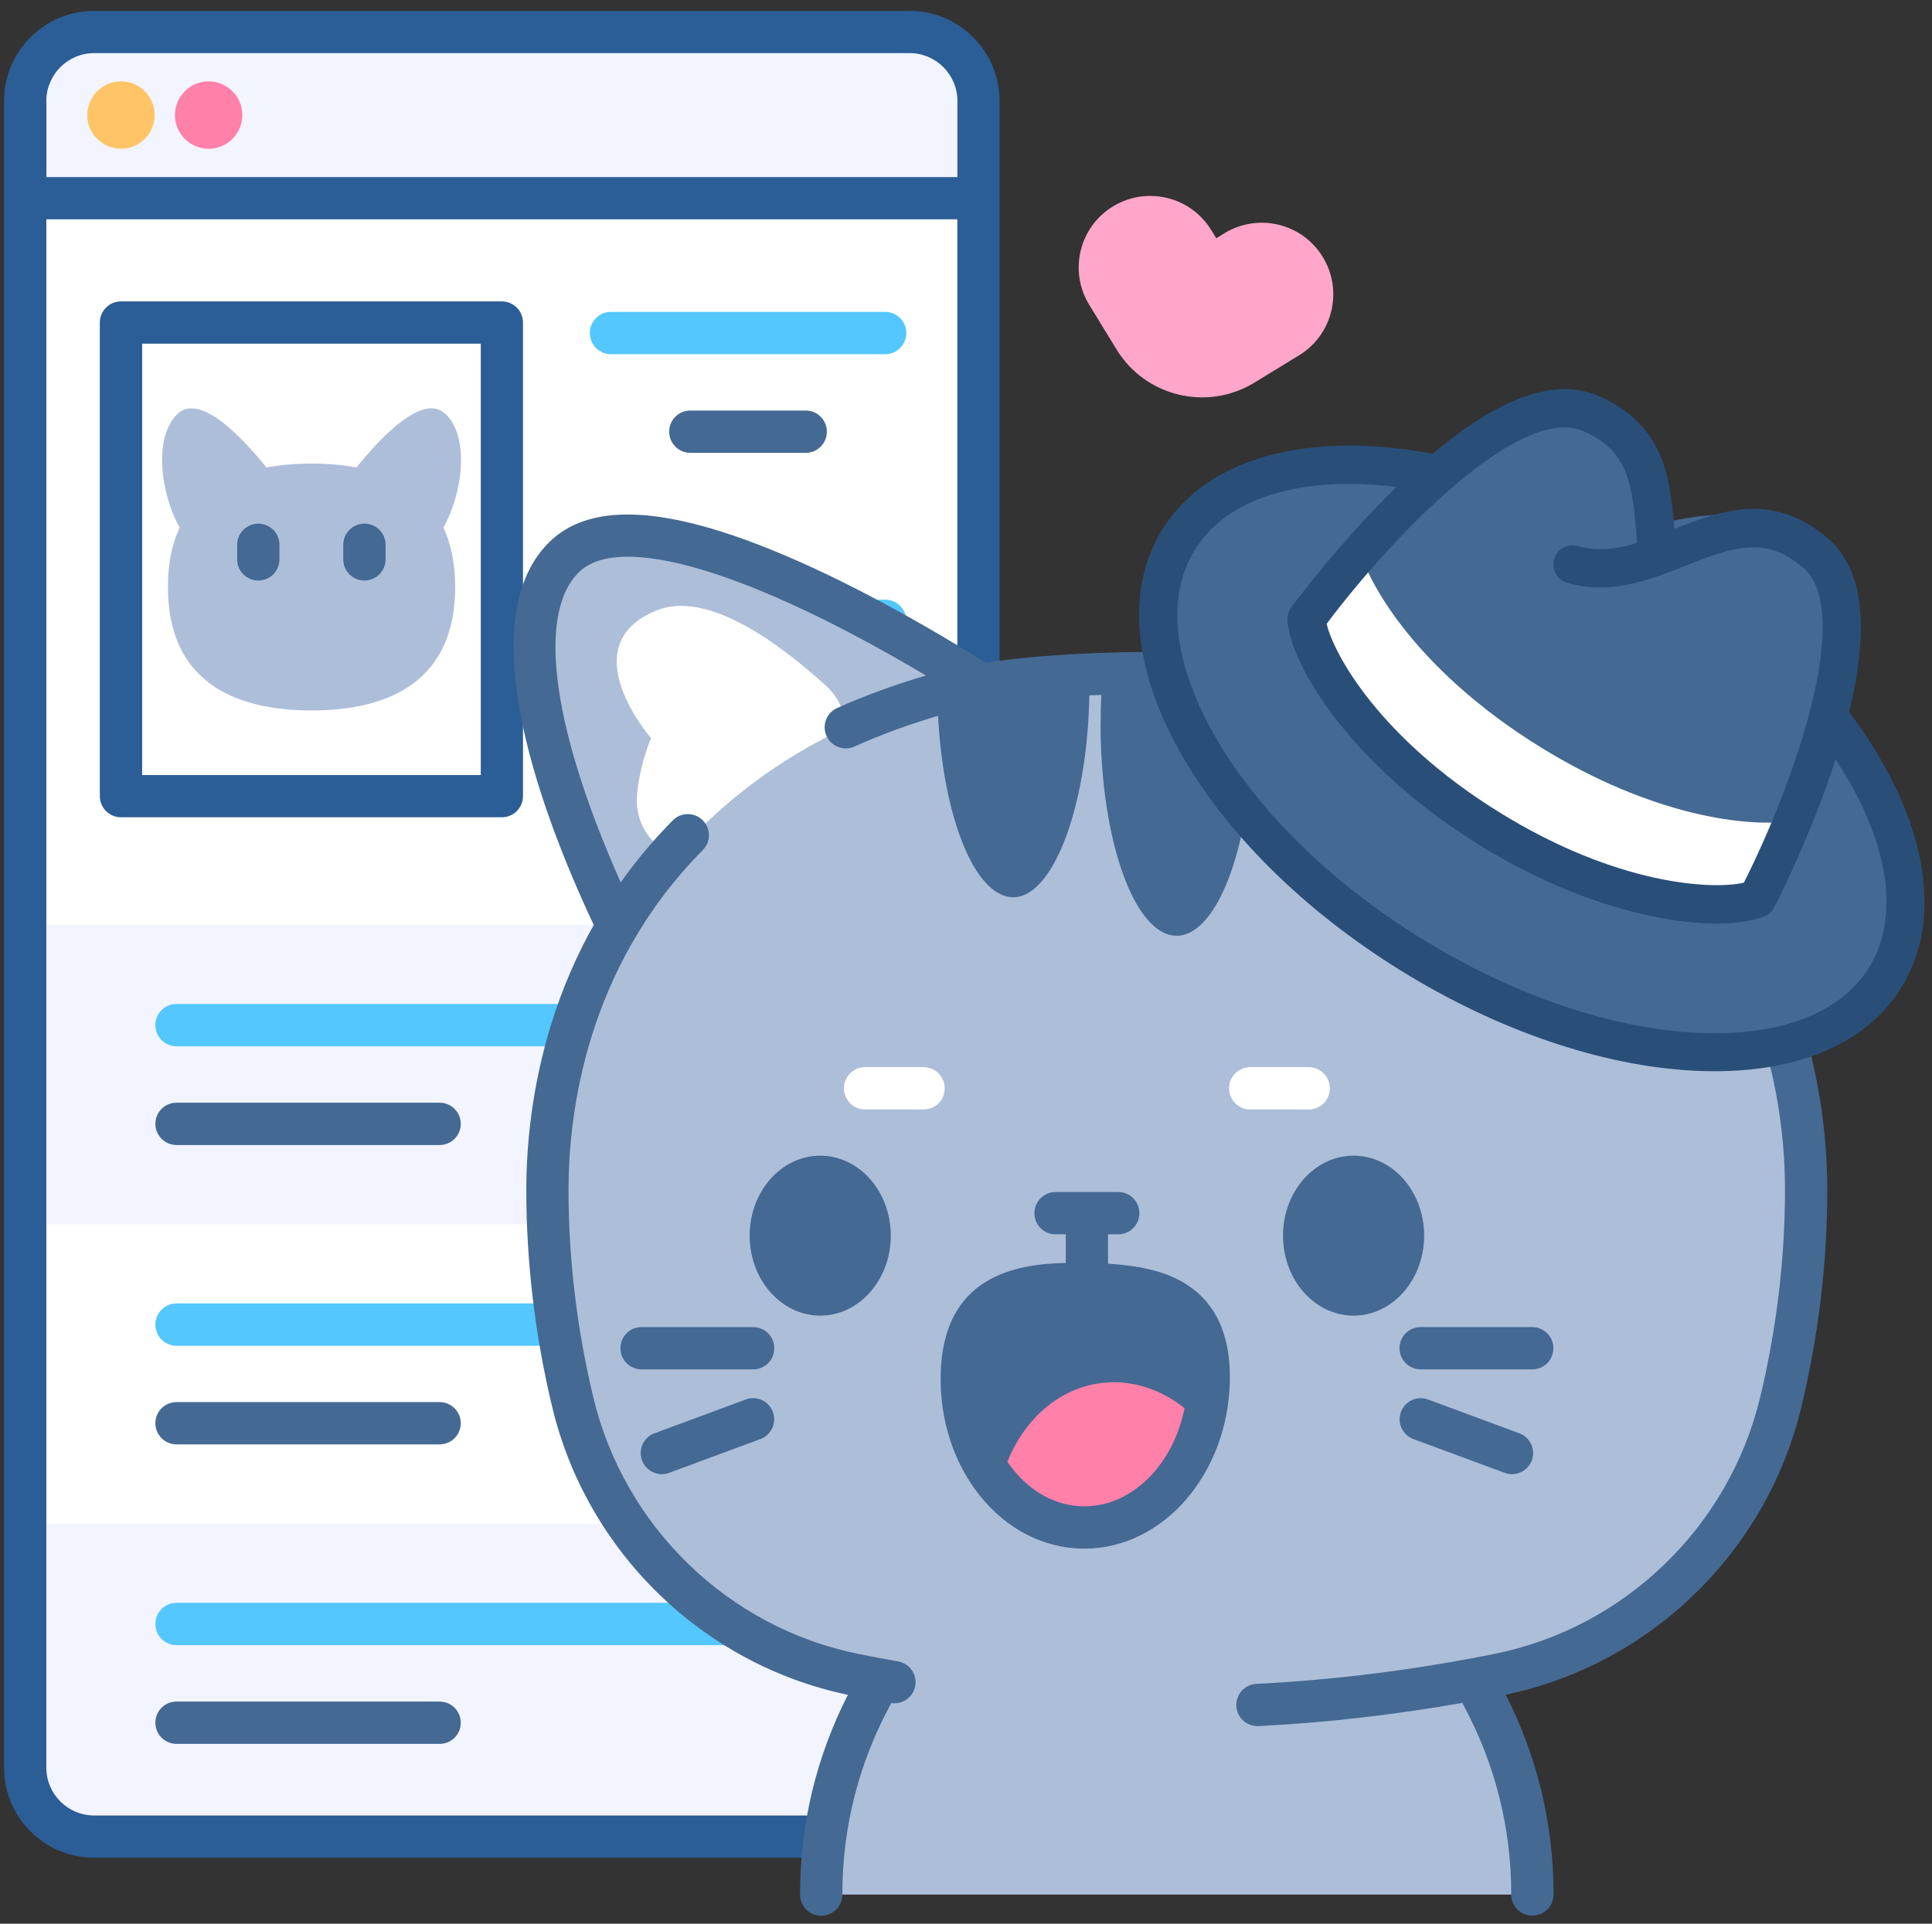<svg width="240" height="239" viewBox="0 0 240 239" fill="none" xmlns="http://www.w3.org/2000/svg">
<rect x="0" y="0" width="240" height="239" fill="#333333" stroke="none"/>
<g clip-path="url(#clip0_1215_7289)">
<path d="M3.128 12.539V24.629H121.539V12.539C121.539 7.814 117.708 3.983 112.983 3.983H11.684C6.959 3.983 3.128 7.814 3.128 12.539Z" fill="#F2F4FF"/>
<path d="M3.128 24.618H121.539V228.176H11.684C6.959 228.176 3.128 224.345 3.128 219.619V24.618Z" fill="white"/>
<path d="M121.539 114.909H3.128V152.105H121.539V114.909Z" fill="#F2F4FF"/>
<path d="M3.128 189.301H121.539V228.176H11.684C6.959 228.176 3.128 224.345 3.128 219.619V189.301Z" fill="#F2F4FF"/>
<path d="M112.983 1.355H11.684C5.524 1.355 0.5 6.368 0.5 12.539V219.619C0.5 225.78 5.512 230.803 11.684 230.803H121.539C122.986 230.803 124.167 229.633 124.167 228.176V12.528C124.167 6.368 119.155 1.344 112.983 1.344V1.355ZM5.755 12.539C5.755 9.271 8.416 6.599 11.695 6.599H112.994C116.262 6.599 118.934 9.26 118.934 12.539V22.001H5.766V12.539H5.755ZM118.923 225.559H11.695C8.427 225.559 5.755 222.898 5.755 219.619V27.245H118.923V225.559Z" fill="#2B5D96"/>
<path d="M62.339 40.097H15.03V98.922H62.339V40.097Z" fill="white"/>
<path d="M55.395 51.491C52.69 48.786 47.655 53.898 44.276 58.082C42.521 57.751 40.644 57.596 38.69 57.596C36.736 57.596 34.859 57.751 33.103 58.082C29.725 53.898 24.69 48.786 21.985 51.491C19.093 54.384 19.888 61.174 22.317 65.557C21.378 67.555 20.859 69.995 20.859 72.932C20.859 84.481 28.853 88.268 38.701 88.268C48.549 88.268 56.543 84.481 56.543 72.932C56.543 69.984 56.013 67.555 55.085 65.557C57.514 61.174 58.309 54.384 55.417 51.491H55.395Z" fill="#ADBED9"/>
<path d="M62.339 101.539H15.03C13.583 101.539 12.402 100.368 12.402 98.911V40.075C12.402 38.629 13.572 37.447 15.03 37.447H62.339C63.785 37.447 64.967 38.618 64.967 40.075V98.911C64.967 100.357 63.796 101.539 62.339 101.539ZM17.657 96.294H59.722V42.703H17.657V96.294Z" fill="#2B5D96"/>
<path d="M109.958 44.005H75.897C74.451 44.005 73.269 42.835 73.269 41.378C73.269 39.92 74.44 38.75 75.897 38.75H109.958C111.404 38.75 112.585 39.92 112.585 41.378C112.585 42.835 111.415 44.005 109.958 44.005Z" fill="#53C7FE"/>
<path d="M100.087 56.261H85.756C84.31 56.261 83.129 55.09 83.129 53.633C83.129 52.175 84.299 51.005 85.756 51.005H100.087C101.534 51.005 102.715 52.175 102.715 53.633C102.715 55.09 101.545 56.261 100.087 56.261Z" fill="#446993"/>
<path d="M109.958 79.755H75.897C74.451 79.755 73.269 78.585 73.269 77.127C73.269 75.67 74.44 74.5 75.897 74.5H109.958C111.404 74.5 112.585 75.67 112.585 77.127C112.585 78.585 111.415 79.755 109.958 79.755Z" fill="#53C7FE"/>
<path d="M90.228 92.022H75.897C74.451 92.022 73.269 90.851 73.269 89.394C73.269 87.936 74.44 86.766 75.897 86.766H90.228C91.674 86.766 92.856 87.936 92.856 89.394C92.856 90.851 91.685 92.022 90.228 92.022Z" fill="#446993"/>
<path d="M99.601 129.991H21.93C20.484 129.991 19.302 128.82 19.302 127.363C19.302 125.905 20.473 124.735 21.93 124.735H99.601C101.048 124.735 102.229 125.905 102.229 127.363C102.229 128.82 101.059 129.991 99.601 129.991Z" fill="#53C7FE"/>
<path d="M54.611 142.257H21.93C20.484 142.257 19.302 141.087 19.302 139.629C19.302 138.172 20.473 137.001 21.93 137.001H54.611C56.057 137.001 57.238 138.172 57.238 139.629C57.238 141.087 56.068 142.257 54.611 142.257Z" fill="#446993"/>
<path d="M99.601 167.198H21.93C20.484 167.198 19.302 166.027 19.302 164.57C19.302 163.113 20.473 161.942 21.93 161.942H99.601C101.048 161.942 102.229 163.113 102.229 164.57C102.229 166.027 101.059 167.198 99.601 167.198Z" fill="#53C7FE"/>
<path d="M54.611 179.453H21.93C20.484 179.453 19.302 178.283 19.302 176.825C19.302 175.368 20.473 174.198 21.93 174.198H54.611C56.057 174.198 57.238 175.368 57.238 176.825C57.238 178.283 56.068 179.453 54.611 179.453Z" fill="#446993"/>
<path d="M99.601 204.394H21.93C20.484 204.394 19.302 203.224 19.302 201.766C19.302 200.309 20.473 199.139 21.93 199.139H99.601C101.048 199.139 102.229 200.309 102.229 201.766C102.229 203.224 101.059 204.394 99.601 204.394Z" fill="#53C7FE"/>
<path d="M54.611 216.66H21.93C20.484 216.66 19.302 215.49 19.302 214.032C19.302 212.575 20.473 211.405 21.93 211.405H54.611C56.057 211.405 57.238 212.575 57.238 214.032C57.238 215.49 56.068 216.66 54.611 216.66Z" fill="#446993"/>
<path d="M19.214 14.295C19.214 11.976 17.337 10.11 15.03 10.11C12.722 10.11 10.845 11.987 10.845 14.295C10.845 16.602 12.722 18.479 15.03 18.479C17.337 18.479 19.214 16.602 19.214 14.295Z" fill="#FFC466"/>
<path d="M25.916 18.479C28.227 18.479 30.1 16.606 30.1 14.295C30.1 11.984 28.227 10.11 25.916 10.11C23.605 10.11 21.731 11.984 21.731 14.295C21.731 16.606 23.605 18.479 25.916 18.479Z" fill="#FF80A9"/>
<path d="M32.087 72.126C30.641 72.126 29.46 70.956 29.46 69.498V67.688C29.46 66.241 30.63 65.06 32.087 65.06C33.545 65.06 34.715 66.23 34.715 67.688V69.498C34.715 70.945 33.545 72.126 32.087 72.126Z" fill="#446993"/>
<path d="M45.27 72.126C43.824 72.126 42.642 70.956 42.642 69.498V67.688C42.642 66.241 43.813 65.06 45.27 65.06C46.727 65.06 47.898 66.23 47.898 67.688V69.498C47.898 70.945 46.727 72.126 45.27 72.126Z" fill="#446993"/>
<path d="M222.335 69.288C213.06 60.014 183.493 76.884 170.454 85.077C164.006 84.006 155.693 83.564 146.165 83.608C136.648 83.564 128.323 84.006 121.886 85.077C108.858 76.895 79.291 60.003 70.006 69.288C60.787 78.507 71.32 103.813 76.707 115.074C70.326 125.861 67.985 137.675 67.985 147.854C67.985 156.654 69.034 165.442 71.143 174.23C75.261 191.388 88.819 204.559 106.109 208.059C107.18 208.28 108.262 208.479 109.333 208.677C105.402 215.324 101.991 224.289 101.991 235.385H190.328C190.328 224.289 186.916 215.324 182.985 208.677C184.056 208.479 185.138 208.269 186.209 208.059C203.499 204.559 217.057 191.388 221.175 174.23C223.284 165.442 224.333 156.654 224.333 147.854C224.333 137.675 222.003 125.861 215.611 115.063C221.01 103.791 231.531 78.496 222.323 69.288H222.335Z" fill="#ADBED9"/>
<path d="M136.714 89.89C136.714 104.453 140.953 116.256 146.164 116.256C151.376 116.256 155.626 104.453 155.626 89.89C155.626 87.892 155.549 85.949 155.395 84.094C149.245 83.818 143.106 83.818 136.957 84.094C136.802 85.96 136.725 87.903 136.725 89.879L136.714 89.89Z" fill="#446993"/>
<path d="M157.018 85.099C157.018 99.65 161.246 111.464 166.468 111.464C171.691 111.464 175.61 100.478 175.908 86.644C172.662 85.794 169.306 85.198 165.872 84.845C162.924 84.558 159.988 84.326 157.04 84.16C157.029 84.469 157.029 84.778 157.029 85.088L157.018 85.099Z" fill="#446993"/>
<path d="M116.443 86.534C116.708 100.423 120.837 111.475 125.883 111.475C130.928 111.475 135.334 99.662 135.334 85.11C135.334 84.801 135.334 84.492 135.323 84.182C131.944 84.359 128.555 84.635 125.176 84.999C122.195 85.308 119.291 85.838 116.454 86.534H116.443Z" fill="#446993"/>
<path d="M80.881 91.701C80.881 91.701 79.379 95.113 79.125 98.944C78.893 102.477 81.024 105.182 83.806 106.308C89.658 99.65 96.89 94.207 105.049 90.42C104.972 88.499 104.166 86.622 102.609 85.198C96.338 79.501 87.671 73.351 81.543 75.847C70.856 80.208 80.87 91.701 80.87 91.701H80.881Z" fill="white"/>
<path d="M211.47 91.701C211.47 91.701 212.972 95.113 213.226 98.944C213.458 102.477 211.327 105.182 208.545 106.308C202.693 99.65 195.461 94.207 187.302 90.42C187.38 88.499 188.186 86.622 189.742 85.198C196.013 79.501 204.68 73.351 210.808 75.847C221.495 80.208 211.481 91.701 211.481 91.701H211.47Z" fill="white"/>
<path d="M111.552 206.414C109.918 206.127 108.273 205.807 106.639 205.487C90.486 202.219 77.558 189.71 73.704 173.612C71.662 165.078 70.624 156.411 70.624 147.843C70.624 138.359 72.788 120.274 87.306 105.612C88.322 104.586 88.322 102.918 87.284 101.903C86.258 100.887 84.591 100.887 83.575 101.925C67.742 117.923 65.38 137.564 65.38 147.843C65.38 156.819 66.462 165.906 68.603 174.838C72.921 192.812 87.318 206.801 105.325 210.565C101.383 218.327 99.385 226.652 99.385 235.385C99.385 236.831 100.555 238.013 102.013 238.013C103.47 238.013 104.64 236.842 104.64 235.385C104.64 226.983 106.683 218.978 110.724 211.581C110.856 211.603 110.978 211.614 111.11 211.614C112.358 211.614 113.462 210.72 113.694 209.45C113.948 208.026 112.998 206.668 111.563 206.414H111.552Z" fill="#446993"/>
<path d="M224.189 67.434C219.287 62.532 210.333 62.774 196.83 68.195C187.07 72.115 176.946 77.944 169.902 82.338C163.719 81.4 155.781 80.947 146.187 80.981C136.57 80.936 128.632 81.389 122.449 82.328C115.416 77.933 105.292 72.104 95.521 68.184C82.018 62.763 73.064 62.52 68.162 67.422C58.082 77.503 67.709 102.311 74.356 116.189L79.092 113.926C68.957 92.739 66.263 76.741 71.883 71.121C76.928 66.064 93.235 70.978 115.03 83.928C111.154 85.066 107.445 86.413 103.989 87.969C102.664 88.566 102.079 90.111 102.675 91.436C103.271 92.761 104.828 93.346 106.142 92.75C109.576 91.204 113.285 89.857 117.161 88.753C123.343 86.998 133.092 86.136 146.187 86.203C159.248 86.148 169.019 87.009 175.191 88.753C179.066 89.857 182.776 91.204 186.22 92.75C186.574 92.904 186.938 92.982 187.291 92.982C188.296 92.982 189.245 92.408 189.687 91.436C190.283 90.111 189.687 88.566 188.373 87.969C184.917 86.413 181.208 85.066 177.344 83.928C199.149 70.978 215.445 66.064 220.491 71.11C225.724 76.343 223.748 90.575 215.257 109.609C213.403 106.981 211.261 104.398 208.788 101.903C207.772 100.876 206.105 100.865 205.078 101.881C204.051 102.896 204.04 104.564 205.056 105.59C219.563 120.252 221.738 138.348 221.738 147.821C221.738 156.389 220.7 165.056 218.658 173.59C214.794 189.676 201.865 202.186 185.723 205.465C175.886 207.452 165.905 208.711 156.068 209.207C154.622 209.285 153.507 210.51 153.584 211.957C153.65 213.359 154.809 214.452 156.201 214.452C156.245 214.452 156.289 214.452 156.333 214.452C164.735 214.032 173.225 213.05 181.649 211.57C185.69 218.979 187.733 226.972 187.733 235.374C187.733 236.82 188.903 238.002 190.361 238.002C191.818 238.002 192.988 236.831 192.988 235.374C192.988 226.641 190.99 218.305 187.048 210.554C205.056 206.79 219.453 192.801 223.77 174.827C225.912 165.895 226.994 156.808 226.994 147.832C226.994 140.225 225.691 127.495 218.614 114.92C225.216 100.843 234.016 77.216 224.211 67.412L224.189 67.434Z" fill="#446993"/>
<path d="M93.556 170.134H79.7C78.253 170.134 77.072 168.964 77.072 167.507C77.072 166.049 78.242 164.879 79.7 164.879H93.556C95.002 164.879 96.183 166.049 96.183 167.507C96.183 168.964 95.013 170.134 93.556 170.134Z" fill="#446993"/>
<path d="M82.217 183.151C81.146 183.151 80.152 182.5 79.755 181.44C79.247 180.082 79.942 178.569 81.3 178.073L92.639 173.877C93.997 173.369 95.51 174.065 96.007 175.423C96.514 176.781 95.819 178.293 94.461 178.79L83.122 182.986C82.824 183.096 82.515 183.151 82.217 183.151Z" fill="#446993"/>
<path d="M190.339 170.134H176.482C175.036 170.134 173.855 168.964 173.855 167.507C173.855 166.049 175.025 164.879 176.482 164.879H190.339C191.785 164.879 192.966 166.049 192.966 167.507C192.966 168.964 191.796 170.134 190.339 170.134Z" fill="#446993"/>
<path d="M187.821 183.151C187.523 183.151 187.214 183.096 186.916 182.986L175.577 178.79C174.219 178.282 173.524 176.781 174.031 175.423C174.528 174.065 176.041 173.369 177.399 173.877L188.738 178.073C190.096 178.581 190.791 180.082 190.283 181.44C189.897 182.5 188.892 183.151 187.821 183.151Z" fill="#446993"/>
<path d="M114.732 137.84H107.467C106.02 137.84 104.839 136.67 104.839 135.213C104.839 133.755 106.009 132.585 107.467 132.585H114.732C116.178 132.585 117.359 133.755 117.359 135.213C117.359 136.67 116.189 137.84 114.732 137.84Z" fill="white"/>
<path d="M162.571 137.84H155.306C153.86 137.84 152.679 136.67 152.679 135.213C152.679 133.755 153.849 132.585 155.306 132.585H162.571C164.018 132.585 165.199 133.755 165.199 135.213C165.199 136.67 164.029 137.84 162.571 137.84Z" fill="white"/>
<path d="M150.161 171.437C150.15 172 150.128 172.541 150.073 173.093C149.952 174.462 149.709 175.787 149.344 177.068C147.247 184.554 141.362 189.886 134.495 189.776C130.476 189.699 126.866 187.777 124.194 184.675C124.006 184.465 123.84 184.255 123.664 184.024C121.003 180.623 119.391 175.997 119.479 170.907C119.645 160.65 126.556 159.381 135.014 159.535C143.493 159.679 150.338 161.18 150.161 171.448V171.437Z" fill="#446993"/>
<path d="M149.344 177.057C147.247 184.543 141.362 189.875 134.495 189.765C130.476 189.688 126.865 187.767 124.194 184.664C125.739 177.797 130.619 172.541 136.924 171.813C141.605 171.283 146.087 173.347 149.344 177.057Z" fill="#FF80A9"/>
<path d="M147.202 159.447C144.453 157.769 140.987 157.206 137.641 157.007V153.353H138.911C140.357 153.353 141.539 152.182 141.539 150.725C141.539 149.267 140.368 148.097 138.911 148.097H131.127C129.681 148.097 128.499 149.267 128.499 150.725C128.499 152.182 129.67 153.353 131.127 153.353H132.397V156.908C126.17 157.029 117.061 158.542 116.851 170.874C116.752 176.45 118.474 181.738 121.687 185.779C125.022 189.964 129.559 192.315 134.45 192.404C134.539 192.404 134.627 192.404 134.715 192.404C144.508 192.404 152.579 183.085 152.778 171.492C152.877 165.829 151 161.777 147.191 159.458L147.202 159.447ZM134.55 187.148C131.249 187.093 128.135 185.448 125.794 182.5C123.332 179.409 122.019 175.313 122.096 170.951C122.217 164.04 125.22 161.975 134.969 162.152C138.315 162.207 142.069 162.461 144.464 163.93C145.822 164.758 147.622 166.436 147.534 171.393C147.379 180.204 141.539 187.259 134.539 187.148H134.55Z" fill="#446993"/>
<path d="M176.913 153.518C176.913 148.031 172.983 143.582 168.147 143.582C163.311 143.582 159.38 148.031 159.38 153.518C159.38 159.005 163.311 163.455 168.147 163.455C172.983 163.455 176.913 159.005 176.913 153.518Z" fill="#446993"/>
<path d="M110.658 153.518C110.658 148.031 106.727 143.582 101.891 143.582C97.055 143.582 93.125 148.031 93.125 153.518C93.125 159.005 97.055 163.455 101.891 163.455C106.727 163.455 110.658 159.005 110.658 153.518Z" fill="#446993"/>
<path d="M227.112 89.012C229.292 80.722 229.912 72.442 225.502 68.692C218.652 62.852 212.452 66.702 205.902 69.092C205.142 62.172 205.842 54.892 197.562 51.352C192.242 49.072 185.102 53.302 178.642 58.932C164.102 55.942 151.672 58.552 146.422 67.012C138.092 80.442 150.982 103.512 175.222 118.542C199.452 133.572 225.852 134.882 234.182 121.452C239.432 112.992 236.252 100.692 227.112 89.002V89.012Z" fill="#446993"/>
<path d="M162.312 76.872C162.572 81.012 168.782 92.862 184.952 102.892C201.112 112.912 214.483 113.212 218.312 111.612C218.312 111.612 220.393 107.602 222.693 101.982C217.323 102.842 205.342 101.502 191.242 92.752C177.132 84.002 170.612 73.852 168.992 68.672C164.972 73.232 162.312 76.872 162.312 76.872Z" fill="white"/>
<path d="M229.702 88.472C232.302 77.852 231.422 70.592 227.052 66.872C220.172 61.002 213.712 63.442 207.992 65.722C207.502 59.592 206.822 52.722 198.502 49.162C193.232 46.902 186.332 49.332 177.972 56.372C162.382 53.452 149.892 56.922 144.402 65.752C139.902 73.012 140.652 82.802 146.532 93.322C152.162 103.402 161.902 113.072 173.962 120.552C186.022 128.032 199.012 132.462 210.542 133.032C211.382 133.072 212.212 133.092 213.022 133.092C223.832 133.092 232.002 129.442 236.192 122.692C241.672 113.862 239.232 101.122 229.692 88.452L229.702 88.472ZM196.632 53.542C202.172 55.912 202.762 59.972 203.282 66.412C203.312 66.752 203.342 67.102 203.362 67.452C201.002 68.182 198.522 68.582 196.002 67.852C194.742 67.492 193.422 68.212 193.062 69.472C192.702 70.732 193.422 72.052 194.682 72.412C199.142 73.702 203.262 72.582 206.712 71.322C207.652 70.982 208.582 70.602 209.482 70.252C215.472 67.862 219.382 66.592 223.962 70.502C230.342 75.932 223.002 97.012 216.632 109.662C212.782 110.562 200.922 110.022 186.192 100.882C171.462 91.742 165.702 81.352 164.802 77.502C173.302 66.172 188.932 50.242 196.632 53.542ZM232.162 120.212C228.612 125.942 221.022 128.812 210.782 128.312C200.042 127.782 187.862 123.602 176.472 116.542C165.092 109.482 155.932 100.422 150.682 91.032C145.682 82.082 144.882 74.002 148.442 68.282C152.452 61.832 161.632 59.042 173.472 60.502C166.222 67.582 160.622 75.162 160.392 75.482C160.062 75.932 159.902 76.482 159.932 77.042C160.292 82.732 167.902 95.142 183.692 104.932C195.302 112.132 206.212 114.742 213.262 114.742C215.802 114.742 217.832 114.402 219.222 113.822C219.732 113.602 220.162 113.212 220.412 112.722C220.592 112.372 224.902 103.992 228.022 94.352C234.592 104.312 236.172 113.772 232.162 120.232V120.212Z" fill="#294F79"/>
<path d="M152.098 28.982L151.088 29.602L150.468 28.592C147.908 24.402 142.438 23.092 138.248 25.652C134.058 28.212 132.748 33.682 135.308 37.872L138.698 43.412C142.288 49.282 149.968 51.132 155.838 47.532L161.378 44.142C165.568 41.582 166.878 36.112 164.318 31.922C161.758 27.732 156.288 26.422 152.098 28.982Z" fill="#FFA6CA"/>
</g>
<defs>
<clipPath id="clip0_1215_7289">
<rect width="240" height="238" fill="white" transform="translate(0 0.5)"/>
</clipPath>
</defs>
</svg>
